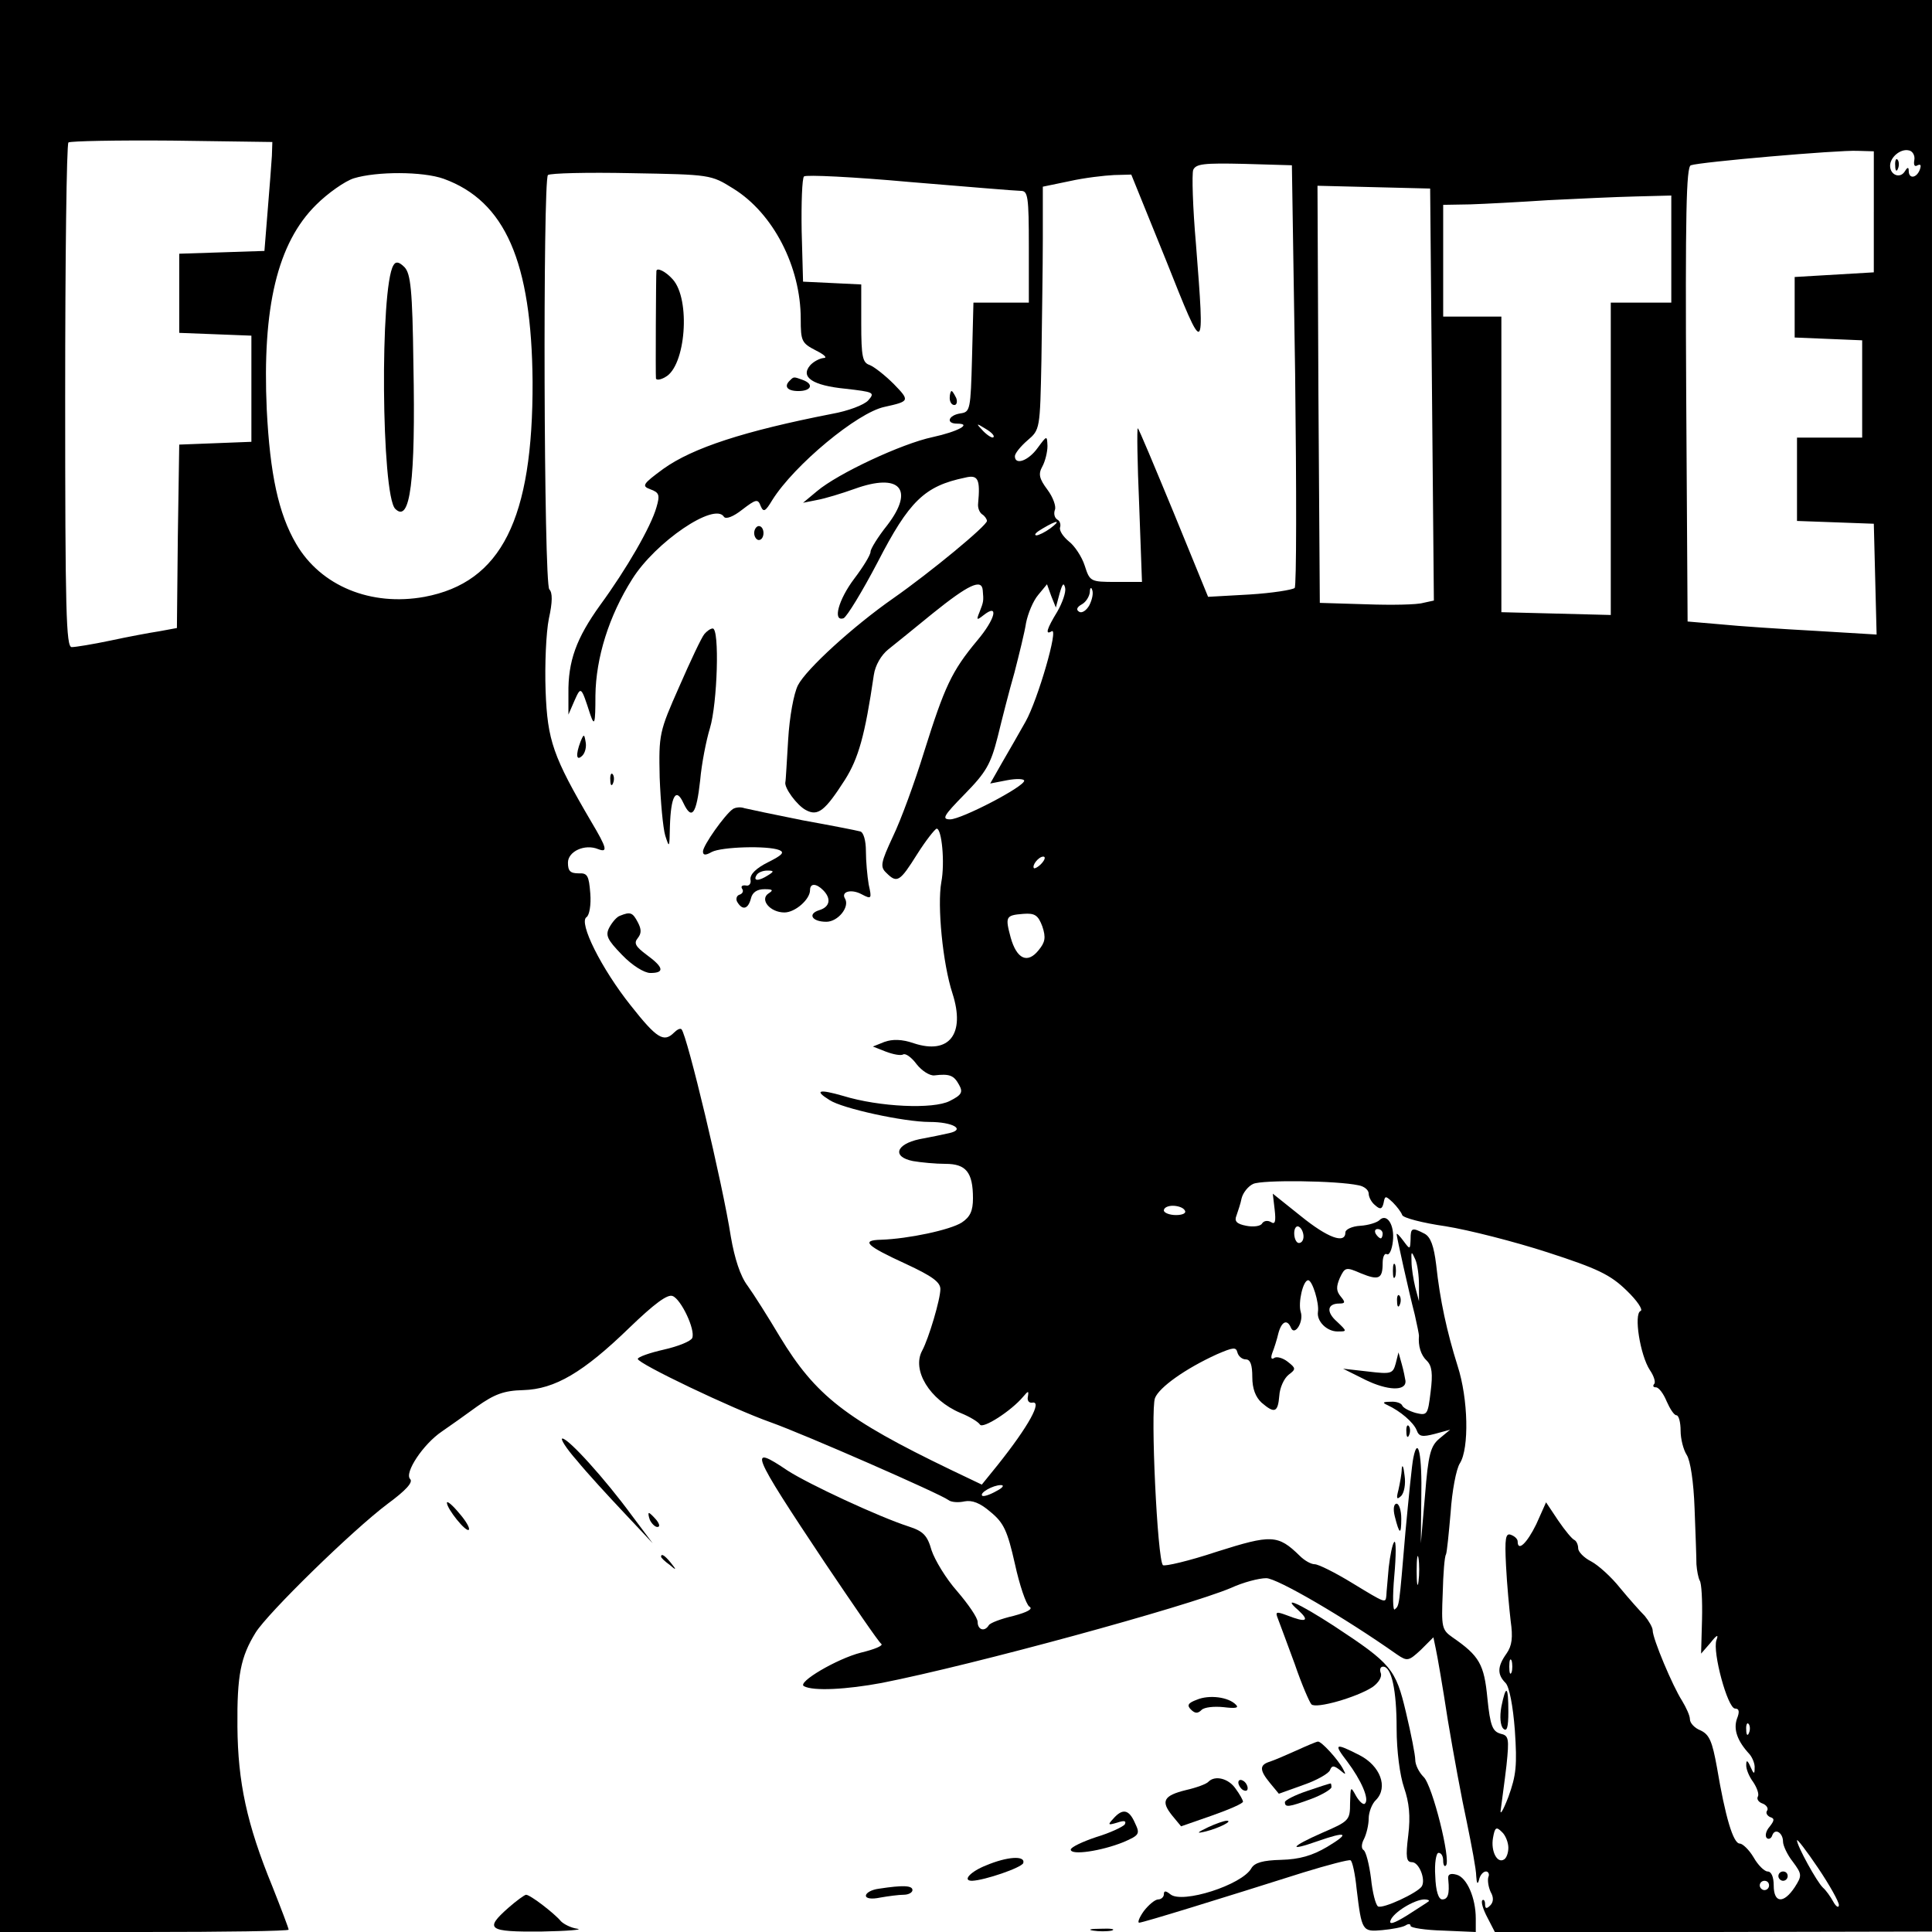<?xml version="1.0" standalone="no"?>
<!DOCTYPE svg PUBLIC "-//W3C//DTD SVG 20010904//EN"
 "http://www.w3.org/TR/2001/REC-SVG-20010904/DTD/svg10.dtd">
<svg version="1.0" xmlns="http://www.w3.org/2000/svg"
 width="415pt" height="415pt" viewBox="0 0 415 415"
 preserveAspectRatio="xMidYMid meet">

<g transform="translate(0,415) scale(0.1,-0.1)"
fill="#000000" stroke="none">
<path d="M0 2075 l0 -2075 310 0 c171 0 310 2 310 5 0 3 -16 45 -35 93 -55
134 -74 224 -75 343 -1 111 7 150 39 202 26 42 208 220 284 277 38 28 55 46
48 53 -13 13 28 75 68 102 16 11 50 35 76 54 37 26 57 34 99 35 68 2 129 38
228 134 53 51 82 73 93 68 18 -7 49 -72 42 -90 -3 -7 -30 -18 -61 -25 -31 -7
-56 -16 -56 -20 0 -10 203 -107 285 -136 73 -26 365 -154 382 -167 6 -5 22 -6
35 -3 16 3 33 -3 56 -23 28 -23 36 -40 52 -111 10 -46 24 -87 31 -92 9 -5 -4
-12 -34 -20 -26 -6 -50 -15 -53 -20 -9 -15 -24 -10 -24 7 0 9 -20 38 -44 66
-24 27 -48 67 -55 88 -9 32 -18 41 -49 51 -65 21 -215 91 -260 120 -86 58 -80
42 80 -198 62 -92 116 -171 121 -174 5 -4 -15 -12 -44 -19 -51 -13 -138 -64
-122 -72 20 -11 92 -7 167 7 198 39 655 164 750 204 26 12 60 21 76 21 23 0
166 -83 281 -164 22 -15 25 -14 51 10 l27 27 5 -24 c3 -13 15 -82 26 -154 12
-72 30 -170 41 -220 10 -49 20 -101 20 -115 1 -16 3 -19 6 -8 2 10 9 18 15 18
5 0 8 -6 5 -12 -2 -7 0 -21 5 -32 7 -12 6 -22 -1 -29 -8 -8 -11 -7 -11 3 0 7
-3 11 -6 8 -3 -4 2 -20 11 -37 l16 -31 469 0 470 1 0 2074 0 2075 -2075 0
-2075 0 0 -2075z m584 1740 c-1 -16 -5 -69 -9 -117 l-7 -87 -91 -3 -92 -3 0
-85 0 -85 78 -3 77 -3 0 -114 0 -114 -77 -3 -78 -3 -3 -197 -2 -197 -38 -7
c-20 -3 -68 -12 -105 -20 -38 -8 -75 -14 -83 -14 -12 0 -14 77 -14 538 0 296
3 542 7 546 4 3 104 5 222 4 l216 -3 -1 -30z m3441 -120 l0 -130 -85 -5 -85
-5 0 -65 0 -65 73 -3 72 -3 0 -104 0 -105 -70 0 -70 0 0 -90 0 -89 83 -3 82
-3 3 -119 3 -119 -133 8 c-73 4 -164 10 -203 14 l-70 6 -3 488 c-2 385 0 489
10 492 19 7 317 33 358 31 l35 -1 0 -130z m87 111 c-2 -11 1 -15 7 -11 7 3 8
0 5 -9 -7 -19 -24 -21 -24 -3 0 9 -3 8 -9 -2 -10 -15 -31 -7 -31 13 0 18 22
37 40 33 8 -1 14 -11 12 -21z m-1330 -461 c3 -247 3 -454 -1 -458 -5 -4 -48
-11 -97 -14 l-89 -5 -74 181 c-41 99 -75 181 -77 181 -2 0 -1 -74 3 -165 l6
-165 -56 0 c-55 0 -56 1 -67 35 -6 19 -22 43 -34 52 -12 10 -21 23 -19 30 2 6
0 14 -6 17 -6 4 -8 13 -5 21 3 7 -4 27 -16 43 -18 24 -20 34 -11 50 6 11 11
31 11 44 -1 23 -1 23 -21 -4 -20 -28 -49 -38 -49 -18 0 6 12 21 27 34 27 23
27 24 30 172 1 82 3 199 3 261 l0 112 58 12 c31 7 74 12 95 13 l37 1 75 -185
c83 -209 83 -209 64 35 -7 79 -9 151 -6 160 6 13 22 15 109 13 l103 -3 7 -450z
m-1829 421 c132 -48 189 -178 191 -436 1 -295 -67 -431 -232 -462 -115 -21
-223 23 -276 114 -38 65 -56 150 -63 288 -10 220 23 358 106 440 25 25 62 51
81 57 49 15 148 15 193 -1z m622 -21 c86 -53 145 -168 145 -280 0 -48 2 -52
33 -68 18 -9 25 -16 16 -16 -9 -1 -22 -8 -29 -16 -21 -25 5 -43 76 -50 61 -7
64 -8 49 -25 -9 -10 -44 -23 -78 -29 -189 -37 -299 -73 -362 -118 -45 -33 -47
-37 -28 -44 19 -7 21 -12 13 -39 -12 -42 -64 -132 -121 -210 -51 -71 -69 -120
-68 -190 l0 -45 13 30 c14 31 14 32 34 -30 9 -26 11 -20 11 41 1 81 29 171 79
250 50 80 177 166 197 134 4 -6 20 0 39 15 30 23 34 24 40 8 6 -14 10 -12 25
13 47 75 183 188 241 200 54 12 55 13 20 49 -19 19 -42 37 -52 41 -15 5 -18
17 -18 89 l0 84 -62 3 -63 3 -3 109 c-1 60 1 113 5 117 4 4 107 -1 228 -12
121 -10 228 -19 238 -19 15 0 17 -12 17 -120 l0 -120 -60 0 -59 0 -3 -117 c-3
-114 -4 -118 -25 -121 -26 -4 -32 -22 -7 -22 33 0 2 -17 -53 -29 -66 -14 -203
-78 -248 -116 l-30 -25 30 6 c17 3 53 14 81 24 97 35 129 -1 70 -78 -20 -25
-36 -51 -36 -57 0 -7 -16 -33 -35 -58 -34 -45 -47 -93 -23 -85 7 3 40 57 73
120 68 132 101 164 188 182 28 7 33 -3 28 -56 -1 -9 3 -19 9 -23 5 -3 10 -10
10 -14 0 -10 -121 -110 -201 -166 -86 -60 -187 -152 -205 -187 -9 -18 -18 -67
-21 -117 -3 -47 -5 -88 -6 -91 -3 -12 25 -50 44 -60 26 -14 41 -2 84 65 29 46
43 95 62 225 3 21 16 43 31 55 14 11 57 46 95 77 77 62 106 76 108 50 2 -23 2
-24 -7 -47 -7 -17 -6 -18 8 -7 35 28 26 -8 -13 -54 -55 -66 -70 -99 -114 -239
-20 -65 -50 -147 -67 -182 -26 -56 -28 -65 -14 -78 23 -23 29 -19 66 40 19 30
38 54 42 55 11 0 18 -73 10 -115 -9 -50 3 -175 24 -239 28 -87 -7 -132 -83
-107 -26 9 -46 9 -63 3 l-25 -10 28 -11 c16 -6 32 -9 37 -6 5 3 18 -6 29 -21
11 -14 28 -25 38 -24 33 4 42 0 53 -20 9 -16 6 -22 -20 -35 -35 -18 -151 -13
-229 11 -52 15 -63 12 -29 -9 27 -18 160 -47 215 -47 49 0 78 -16 42 -24 -13
-3 -42 -9 -64 -13 -51 -11 -59 -38 -14 -47 17 -3 49 -6 70 -6 44 0 59 -18 59
-74 0 -27 -6 -40 -24 -52 -25 -16 -115 -35 -173 -37 -45 -1 -32 -13 53 -52 56
-26 74 -39 74 -54 0 -22 -25 -106 -39 -132 -23 -42 16 -106 82 -134 20 -8 38
-19 42 -25 6 -10 67 29 93 60 11 13 12 13 10 0 -2 -8 2 -14 9 -13 23 5 -7 -50
-74 -134 l-34 -42 -67 32 c-226 109 -290 159 -367 286 -25 42 -56 91 -69 109
-16 21 -28 59 -36 105 -18 116 -94 433 -106 446 -3 3 -10 -1 -16 -7 -22 -22
-37 -13 -93 58 -63 79 -113 179 -95 190 6 4 10 26 8 51 -3 38 -6 44 -25 43
-18 0 -23 5 -23 23 0 24 36 41 65 29 21 -8 19 2 -15 59 -82 140 -94 174 -98
281 -2 56 1 125 7 155 8 36 8 56 1 63 -12 12 -14 878 -3 890 5 4 85 6 179 4
170 -3 171 -3 219 -33z m1501 -442 l4 -443 -23 -5 c-13 -4 -68 -5 -123 -3
l-99 3 -3 448 -2 448 121 -3 121 -3 4 -442z m514 312 l0 -115 -65 0 -65 0 0
-335 0 -336 -117 3 -118 3 0 318 0 317 -62 0 -63 0 0 120 0 120 58 1 c31 1
107 5 167 9 61 3 145 7 188 8 l77 2 0 -115z m-1456 -404 c-2 -3 -12 3 -22 13
-16 17 -16 18 5 5 12 -7 20 -15 17 -18z m122 -196 c-11 -8 -25 -15 -30 -15 -6
1 0 7 14 15 32 19 40 18 16 0z m15 -179 c-22 -36 -27 -51 -12 -42 16 10 -30
-148 -56 -194 -14 -25 -37 -65 -51 -89 l-25 -44 36 7 c21 4 37 3 37 -1 0 -13
-135 -83 -159 -83 -19 0 -14 8 31 54 46 47 56 64 71 123 9 37 25 100 36 138
10 39 22 87 25 107 4 20 15 47 26 60 l19 23 9 -25 10 -25 8 30 c6 21 9 25 12
12 2 -9 -6 -32 -17 -51z m69 14 c-6 -11 -16 -18 -22 -14 -7 4 -5 10 6 16 9 5
16 17 17 26 0 9 3 12 5 5 3 -7 0 -21 -6 -33z m-102 -554 c-7 -8 -15 -12 -17
-11 -5 6 10 25 20 25 5 0 4 -6 -3 -14z m1 -136 c8 -24 6 -34 -8 -51 -24 -30
-47 -19 -60 27 -12 45 -11 48 27 51 25 2 32 -3 41 -27z m679 -556 c12 -2 22
-10 22 -18 0 -7 6 -19 14 -25 11 -10 15 -8 18 5 3 16 4 16 20 1 9 -9 18 -21
20 -27 2 -6 44 -17 93 -24 50 -8 148 -33 219 -56 108 -35 135 -48 170 -82 23
-22 36 -42 30 -44 -15 -6 -1 -95 20 -127 9 -13 13 -27 9 -30 -3 -4 -2 -7 4 -7
6 0 16 -13 23 -30 7 -16 16 -30 21 -30 5 0 9 -15 9 -33 0 -18 6 -41 13 -52 8
-12 15 -58 17 -115 2 -52 4 -106 4 -120 1 -14 4 -29 7 -35 4 -5 6 -43 5 -84
l-2 -73 20 23 c14 18 18 19 13 6 -9 -25 24 -147 40 -147 9 0 10 -7 4 -22 -8
-23 1 -48 27 -76 6 -7 12 -21 11 -30 0 -14 -2 -13 -9 3 -6 14 -9 15 -9 5 -1
-9 6 -26 15 -38 8 -12 13 -26 10 -31 -3 -5 1 -12 10 -15 8 -3 13 -10 10 -15
-4 -5 0 -11 6 -14 10 -3 10 -7 -1 -21 -8 -9 -10 -20 -6 -24 4 -4 10 -1 12 6 6
16 23 5 23 -14 0 -8 9 -28 21 -43 20 -27 20 -30 4 -55 -24 -36 -45 -34 -45 4
0 18 -5 30 -13 30 -7 0 -21 14 -30 30 -10 17 -24 30 -30 30 -14 0 -31 57 -49
164 -10 55 -16 70 -35 79 -13 5 -23 16 -23 24 0 8 -8 25 -17 40 -20 31 -63
133 -63 151 0 6 -8 20 -17 31 -10 10 -34 37 -53 60 -19 24 -47 49 -62 57 -16
8 -28 21 -28 28 0 8 -4 16 -8 18 -5 2 -20 20 -35 42 l-26 39 -21 -47 c-20 -41
-40 -60 -40 -37 0 5 -6 11 -14 14 -12 5 -14 -7 -11 -66 2 -40 7 -93 10 -119 5
-35 3 -53 -9 -70 -20 -28 -20 -45 -2 -63 8 -8 16 -49 20 -102 5 -75 3 -96 -14
-143 -12 -31 -19 -42 -16 -25 2 17 8 58 12 93 6 58 5 64 -13 68 -17 5 -22 17
-28 76 -7 73 -17 91 -75 131 -23 16 -24 22 -21 94 1 43 4 80 7 84 2 4 6 44 10
90 3 46 12 94 20 106 20 32 18 138 -5 209 -23 73 -38 142 -46 217 -5 41 -12
60 -25 67 -27 14 -30 13 -30 -12 -1 -22 -1 -23 -15 -4 -8 11 -15 18 -15 15 0
-5 26 -123 39 -173 5 -22 9 -42 9 -45 -2 -22 4 -42 17 -54 11 -11 13 -28 8
-67 -6 -49 -7 -51 -32 -45 -14 4 -27 11 -29 16 -2 5 -13 9 -25 8 -17 0 -18 -2
-7 -7 28 -13 56 -37 63 -54 5 -14 12 -15 39 -8 l33 9 -23 -19 c-19 -16 -24
-33 -31 -122 l-9 -103 1 97 c2 93 -7 136 -17 87 -3 -13 -10 -85 -17 -159 -14
-165 -13 -158 -23 -167 -4 -4 -5 28 -1 72 4 44 4 77 0 73 -4 -4 -9 -29 -12
-55 -2 -26 -5 -54 -5 -60 -2 -17 0 -18 -74 27 -36 22 -72 40 -80 40 -8 0 -22
8 -32 18 -47 46 -61 46 -178 9 -60 -20 -112 -32 -116 -29 -12 12 -27 333 -17
359 9 23 65 63 133 94 35 15 41 16 44 4 2 -8 10 -15 18 -15 10 0 14 -12 14
-38 0 -25 7 -43 20 -55 28 -24 35 -21 38 15 1 17 10 37 20 45 16 12 16 14 -2
28 -10 8 -24 12 -29 8 -6 -4 -8 0 -4 11 4 10 10 29 13 42 7 26 19 31 27 12 8
-19 28 13 21 34 -6 20 5 68 16 68 9 0 24 -49 21 -68 -3 -20 19 -42 42 -42 21
0 21 0 -1 21 -24 21 -21 39 5 39 13 0 13 3 3 15 -10 12 -10 21 -2 40 11 23 13
24 45 10 39 -16 47 -12 47 22 0 13 4 22 9 19 5 -3 11 9 13 28 4 35 -13 61 -29
45 -5 -5 -24 -11 -41 -12 -18 -1 -32 -8 -32 -14 0 -26 -38 -12 -96 35 l-60 48
4 -34 c3 -26 1 -33 -8 -27 -7 4 -15 3 -19 -3 -3 -6 -19 -8 -34 -5 -21 4 -26
10 -21 22 3 9 9 26 11 37 3 12 14 26 25 31 20 9 180 7 226 -3z m-373 -54 c4
-6 -5 -10 -19 -10 -14 0 -26 5 -26 10 0 6 9 10 19 10 11 0 23 -4 26 -10z m255
-56 c0 -8 -4 -14 -10 -14 -5 0 -10 9 -10 21 0 11 5 17 10 14 6 -3 10 -13 10
-21z m170 6 c0 -5 -2 -10 -4 -10 -3 0 -8 5 -11 10 -3 6 -1 10 4 10 6 0 11 -4
11 -10z m78 -110 l0 -35 -8 30 c-4 17 -8 41 -8 55 -1 23 0 23 8 5 5 -11 8 -36
8 -55z m-908 -443 c-14 -8 -27 -12 -30 -10 -7 6 23 23 40 23 8 0 4 -6 -10 -13z
m907 -194 c-2 -16 -4 -5 -4 22 0 28 2 40 4 28 2 -13 2 -35 0 -50z m200 -195
c-3 -7 -5 -2 -5 12 0 14 2 19 5 13 2 -7 2 -19 0 -25z m510 -130 c-3 -8 -6 -5
-6 6 -1 11 2 17 5 13 3 -3 4 -12 1 -19z m-517 -247 c0 -11 -4 -22 -9 -25 -15
-10 -29 18 -24 46 4 23 7 25 19 13 8 -7 14 -23 14 -34z m710 -123 c0 -7 -6 -4
-12 7 -6 11 -16 25 -22 30 -13 12 -56 90 -56 102 0 4 20 -22 45 -59 25 -37 45
-73 45 -80z m-150 42 c0 -5 -4 -10 -10 -10 -5 0 -10 5 -10 10 0 6 5 10 10 10
6 0 10 -4 10 -10z"/>
<path d="M4071 3794 c0 -11 3 -14 6 -6 3 7 2 16 -1 19 -3 4 -6 -2 -5 -13z"/>
<path d="M845 3580 c-29 -48 -26 -493 4 -523 32 -32 44 59 39 311 -2 160 -6
194 -19 208 -12 12 -19 13 -24 4z"/>
<path d="M1410 3568 c-1 -8 -2 -224 -1 -231 1 -4 10 -3 20 3 44 23 55 167 16
210 -15 17 -34 26 -35 18z"/>
<path d="M1697 3333 c-14 -13 -6 -23 18 -23 28 0 34 15 9 24 -19 7 -19 7 -27
-1z"/>
<path d="M2040 3295 c0 -8 4 -15 10 -15 5 0 7 7 4 15 -4 8 -8 15 -10 15 -2 0
-4 -7 -4 -15z"/>
<path d="M1620 3005 c0 -8 5 -15 10 -15 6 0 10 7 10 15 0 8 -4 15 -10 15 -5 0
-10 -7 -10 -15z"/>
<path d="M1513 2788 c-6 -7 -30 -58 -54 -113 -43 -97 -44 -102 -42 -195 2 -52
7 -108 12 -125 9 -28 9 -26 10 20 2 65 13 85 29 50 18 -38 28 -24 36 49 3 35
13 86 21 112 16 53 21 214 6 214 -5 0 -13 -6 -18 -12z"/>
<path d="M1247 2557 c-11 -29 -9 -43 4 -30 6 6 9 19 7 29 -3 18 -4 18 -11 1z"/>
<path d="M1311 2474 c0 -11 3 -14 6 -6 3 7 2 16 -1 19 -3 4 -6 -2 -5 -13z"/>
<path d="M1574 2412 c-17 -12 -64 -78 -64 -91 0 -8 5 -9 19 -1 21 11 120 14
145 4 12 -5 6 -11 -24 -26 -26 -13 -39 -26 -38 -37 2 -9 -3 -15 -10 -13 -8 1
-11 -2 -8 -7 4 -5 1 -11 -6 -13 -6 -2 -8 -10 -4 -16 11 -18 23 -15 29 8 3 13
13 20 29 20 18 0 20 -2 9 -9 -20 -13 3 -41 34 -41 23 0 55 28 55 48 0 15 13
15 28 0 18 -18 15 -36 -8 -43 -26 -8 -16 -25 15 -25 25 0 51 32 40 50 -9 15
14 21 36 9 21 -11 22 -10 15 21 -3 18 -6 50 -6 72 0 22 -5 40 -12 42 -7 2 -63
13 -124 24 -60 12 -117 24 -125 26 -8 3 -19 2 -25 -2z m76 -142 c-20 -13 -33
-13 -25 0 3 6 14 10 23 10 15 0 15 -2 2 -10z"/>
<path d="M1332 2183 c-7 -2 -17 -14 -23 -25 -9 -17 -5 -26 27 -59 22 -23 48
-39 61 -39 31 0 29 12 -8 39 -24 18 -28 25 -19 36 8 10 8 19 0 34 -11 21 -16
23 -38 14z"/>
<path d="M2992 1420 c0 -14 2 -19 5 -12 2 6 2 18 0 25 -3 6 -5 1 -5 -13z"/>
<path d="M3001 1354 c0 -11 3 -14 6 -6 3 7 2 16 -1 19 -3 4 -6 -2 -5 -13z"/>
<path d="M2998 1221 c-6 -22 -10 -23 -60 -17 l-53 6 48 -24 c47 -23 88 -25 86
-2 -1 6 -4 22 -8 36 l-7 25 -6 -24z"/>
<path d="M3021 1074 c0 -11 3 -14 6 -6 3 7 2 16 -1 19 -3 4 -6 -2 -5 -13z"/>
<path d="M3011 995 c0 -11 -4 -31 -7 -45 -5 -19 -4 -22 5 -14 7 6 11 26 8 45
-2 19 -5 25 -6 14z"/>
<path d="M2996 893 c10 -40 14 -41 14 -5 0 18 -5 32 -10 32 -6 0 -8 -11 -4
-27z"/>
<path d="M3225 484 c-4 -22 -2 -41 4 -47 8 -8 11 3 11 36 0 56 -5 60 -15 11z"/>
<path d="M3820 120 c0 -5 5 -10 10 -10 6 0 10 5 10 10 0 6 -4 10 -10 10 -5 0
-10 -4 -10 -10z"/>
<path d="M1239 1013 c22 -27 68 -77 102 -113 l61 -65 -45 60 c-58 79 -136 165
-149 165 -5 0 8 -21 31 -47z"/>
<path d="M960 922 c0 -13 41 -64 47 -58 3 3 -6 19 -21 36 -14 17 -26 27 -26
22z"/>
<path d="M1396 885 c4 -8 11 -15 16 -15 6 0 5 6 -2 15 -7 8 -14 15 -16 15 -2
0 -1 -7 2 -15z"/>
<path d="M1420 806 c0 -2 8 -10 18 -17 15 -13 16 -12 3 4 -13 16 -21 21 -21
13z"/>
<path d="M2789 691 c25 -23 17 -27 -24 -11 -24 9 -26 8 -20 -7 4 -10 20 -54
36 -97 15 -44 32 -83 36 -87 10 -10 97 15 131 37 13 9 21 22 18 30 -3 8 -1 14
5 14 18 0 29 -50 29 -133 0 -48 7 -101 16 -127 11 -32 14 -61 9 -102 -6 -48
-4 -58 8 -58 15 0 30 -37 21 -52 -9 -14 -84 -49 -94 -43 -5 3 -12 30 -15 60
-4 31 -11 58 -16 61 -5 3 -5 13 1 24 5 10 10 30 10 44 0 13 7 32 16 40 26 27
9 73 -36 96 -53 27 -56 25 -26 -14 30 -40 48 -81 38 -90 -3 -4 -12 4 -19 16
-12 22 -12 21 -13 -15 0 -37 -2 -39 -60 -64 -68 -30 -75 -41 -10 -18 63 22 71
18 21 -12 -32 -19 -60 -27 -99 -28 -39 -1 -57 -6 -64 -18 -20 -36 -149 -77
-174 -56 -10 8 -14 8 -14 0 0 -6 -6 -11 -12 -11 -7 0 -21 -12 -31 -25 -10 -14
-14 -25 -10 -25 8 0 176 52 353 108 52 16 98 28 101 26 4 -2 10 -30 13 -61 11
-91 12 -93 55 -89 21 2 43 6 50 10 6 4 11 4 11 -1 0 -4 32 -9 70 -10 l70 -3 0
29 c0 44 -19 88 -41 94 -14 4 -20 1 -18 -11 3 -31 -1 -42 -13 -42 -8 0 -14 18
-15 50 -2 28 2 50 7 50 6 0 10 -7 10 -17 0 -9 3 -14 6 -10 11 11 -29 172 -48
190 -10 10 -18 26 -18 37 0 10 -9 56 -20 102 -22 93 -31 104 -154 185 -77 50
-114 66 -77 34z m280 -625 c-2 -2 -23 -15 -46 -30 -29 -18 -40 -21 -36 -11 6
17 50 44 72 45 8 0 12 -2 10 -4z"/>
<path d="M2571 499 c-19 -7 -22 -12 -13 -21 9 -9 15 -9 23 -1 6 6 27 8 47 6
25 -3 34 -2 27 5 -16 17 -58 22 -84 11z"/>
<path d="M2785 390 c-22 -10 -48 -21 -57 -24 -23 -7 -23 -18 0 -46 l19 -23 53
19 c29 10 55 25 57 32 4 10 8 10 21 0 13 -11 14 -11 7 2 -11 21 -47 60 -54 59
-3 0 -24 -9 -46 -19z"/>
<path d="M2596 323 c-4 -5 -26 -13 -48 -18 -49 -12 -55 -24 -30 -55 l19 -23
66 23 c37 13 67 26 67 30 0 3 -7 16 -16 28 -15 22 -44 29 -58 15z"/>
<path d="M2660 321 c0 -5 5 -13 10 -16 6 -3 10 -2 10 4 0 5 -4 13 -10 16 -5 3
-10 2 -10 -4z"/>
<path d="M2808 303 c-27 -9 -48 -20 -48 -24 0 -12 8 -11 57 7 24 9 43 21 43
25 0 5 -1 9 -2 8 -2 0 -24 -7 -50 -16z"/>
<path d="M2391 243 c-12 -13 -11 -14 9 -8 15 5 20 4 16 -4 -4 -5 -31 -18 -61
-27 -30 -10 -55 -22 -55 -27 0 -13 66 -3 113 16 35 15 36 18 25 41 -13 30 -27
32 -47 9z"/>
<path d="M2595 225 c-25 -12 -26 -14 -5 -9 28 7 60 23 45 23 -5 0 -23 -6 -40
-14z"/>
<path d="M2118 143 c-33 -13 -52 -33 -30 -33 27 1 106 28 110 38 5 17 -35 14
-80 -5z"/>
<path d="M1888 93 c-16 -2 -28 -9 -28 -15 0 -6 12 -8 31 -4 17 3 40 6 50 6 11
0 19 5 19 10 0 10 -20 11 -72 3z"/>
<path d="M1092 52 c-52 -46 -44 -52 71 -51 56 1 91 4 77 6 -14 2 -29 10 -35
16 -14 17 -66 57 -75 57 -3 0 -21 -13 -38 -28z"/>
<path d="M2348 3 c12 -2 30 -2 40 0 9 3 -1 5 -23 4 -22 0 -30 -2 -17 -4z"/>
</g>
</svg>
